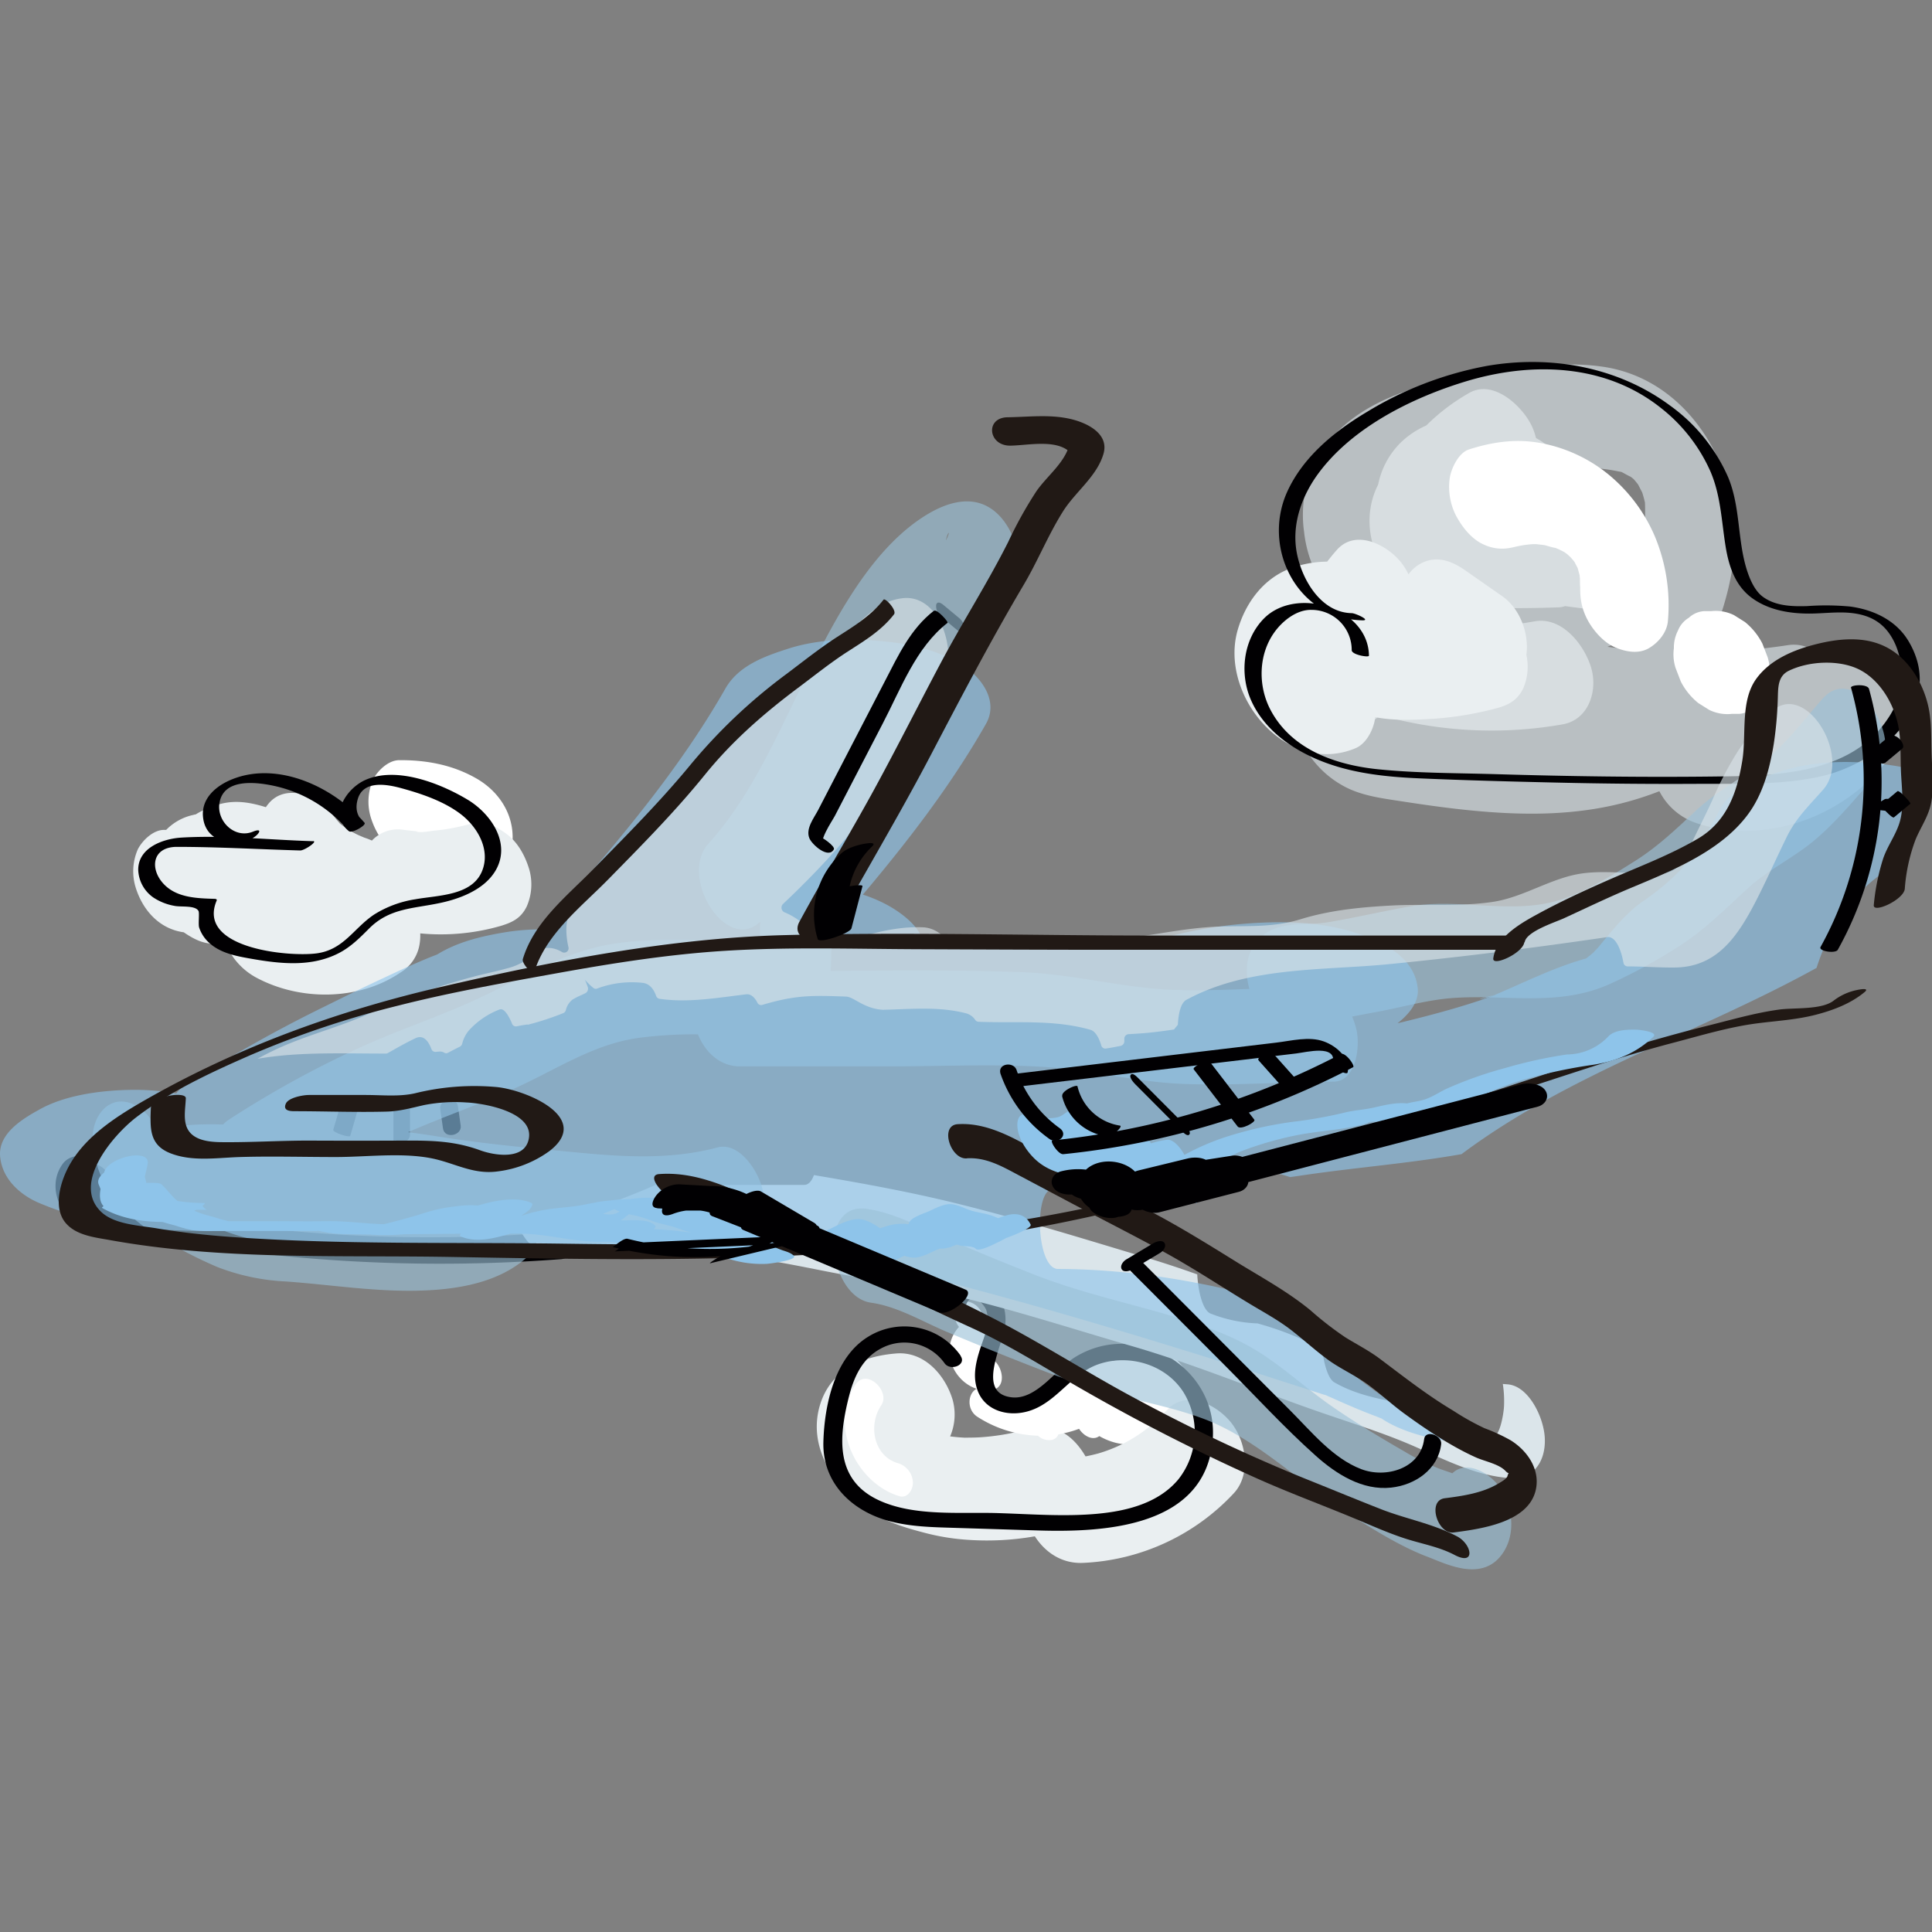<?xml version="1.0" encoding="UTF-8" standalone="no"?>
<svg
   xmlns:dc="http://purl.org/dc/elements/1.1/"
   xmlns:cc="http://creativecommons.org/ns#"
   xmlns:rdf="http://www.w3.org/1999/02/22-rdf-syntax-ns#"
   xmlns:svg="http://www.w3.org/2000/svg"
   xmlns="http://www.w3.org/2000/svg"
   height="500"
   width="500"
   version="1.1"
   viewBox="0 0 500 500"
   data-name="Capa 1"
   id="Capa_1">
  <rect x="0" y="0" width="500" height="500" fill="#808080" stroke="none"/>
  <defs
     id="defs3682">
    <style
       id="style3680">.cls-1{fill:#fff;}.cls-2,.cls-5{fill:#eaeff1;}.cls-3{fill:#010002;}.cls-4,.cls-6{fill:#dbe5ea;}.cls-4,.cls-5,.cls-7,.cls-8{opacity:0.63;}.cls-7{fill:#9cc1d8;}.cls-9{fill:#8ec4ea;}.cls-10{fill:#211915;}</style>
  </defs>
  <title
     id="title3684">avion</title>
  <g
     transform="matrix(0.934,0,0,0.931,-0.065,-59.377)"
     id="g3871">
    <path
       class="cls-1"
       d="m 132.27,280.29 c -6.62,-3.88 -14,-5.26 -21.58,-5.2 -3,0 -6,2.91 -7.25,5.4 a 15.32,15.32 0 0 0 -0.66,10.41 c 2.19,7.22 7.66,12.76 15.38,12.79 0.5,0 1,0.09 1.5,0.16 1.14,0.15 2.24,0.43 3.36,0.67 0.39,0.15 0.79,0.31 1.17,0.48 a 31.73,31.73 0 0 1 3.15,1.65 c 6,3.53 13.57,-0.84 14.57,-7.43 1.2,-7.93 -2.96,-15 -9.64,-18.93 z"
       id="path3686"
       style="fill:#ffffff" />
    <path
       class="cls-2"
       d="m 146.69,305.36 c -1.12,-3.69 -3.12,-7.45 -6.29,-9.78 -2.42,-1.78 -6.17,-3.95 -9.29,-3 a 53.88,53.88 0 0 1 -10.65,2.09 c -1.25,0.11 -4,0.74 -5.19,0.21 h 1.26 q -0.94,0 -1.89,-0.12 c -0.94,-0.08 -1.88,-0.19 -2.82,-0.32 a 9.87,9.87 0 0 0 -8.7,3 18.88,18.88 0 0 0 -2.11,-0.82 l -0.28,-0.12 c -0.74,-0.32 -1.48,-0.61 -2.2,-1 -0.72,-0.39 -1.21,-0.62 -1.81,-0.95 v 0 c -0.75,-0.6 -1.66,-1.18 -2.46,-1.84 l -0.49,-0.58 c -0.62,-0.7 -1.19,-1.44 -1.75,-2.19 -3.73,-5 -12.65,-8.48 -17.44,-2.89 a 12.61,12.61 0 0 0 -0.85,1.11 c -4,-1.25 -8,-2 -12.18,-1 a 24.61,24.61 0 0 0 -7.28,3.02 c -0.24,0 -0.49,0.09 -0.72,0.15 a 14.74,14.74 0 0 0 -7.43,4.14 h -0.61 c -3,0 -6,2.94 -7.25,5.4 a 15.32,15.32 0 0 0 -0.66,10.42 c 2,6.63 6.72,11.73 13.39,12.65 l 0.1,0.07 c 2.75,1.88 5.81,3.48 9.29,3 a 8.77,8.77 0 0 0 2,-0.53 18.82,18.82 0 0 0 8.73,10.07 c 12.14,6.51 28.34,6.45 39.88,-1.4 a 11.28,11.28 0 0 0 5.29,-7.63 14.57,14.57 0 0 0 0.23,-3.28 59.78,59.78 0 0 0 22.25,-2.06 c 3.29,-1 5.65,-2.14 7.25,-5.4 a 15.32,15.32 0 0 0 0.68,-10.42 z"
       id="path3688"
       style="fill:#eaeff1" />
    <path
       class="cls-3"
       d="m 86.74,297.61 c -12,-0.36 -24.4,-1.71 -36.37,-1 -5.1,0.3 -12,2.79 -12,8.93 a 9.79,9.79 0 0 0 4.2,7.73 15.37,15.37 0 0 0 5.85,2.32 c 1.79,0.38 5.74,-0.22 6.65,1.42 0.31,0.55 -0.11,3.71 0.19,4.62 a 9.83,9.83 0 0 0 2.6,4.07 c 3.12,3 7.54,3.83 11.65,4.56 8.2,1.45 16.87,2.43 24.53,-1.58 3.26,-1.71 5.74,-4.21 8.31,-6.8 5.57,-5.61 12.09,-5.52 19.21,-7 5.75,-1.16 12.58,-3.69 15.76,-9 4.54,-7.6 -1.24,-16 -7.83,-19.9 -7.55,-4.51 -19.65,-9.27 -28.27,-5.35 -5.14,2.34 -10.05,9.69 -4.47,14.2 0.84,0.68 4.9,-1.66 4.33,-2.33 -8.37,-9.79 -23.83,-17.27 -36.68,-12.1 -4.28,1.72 -8.45,5.12 -8.1,10.19 0.49,7.12 7.84,8.64 13.37,6.36 1.81,-0.75 3.71,-3.28 0.52,-2 -5,2.06 -10,-2.73 -9.34,-7.75 1,-7.28 10.41,-6 15.28,-4.94 a 37.24,37.24 0 0 1 20.45,12.41 l 4.33,-2.33 c -2.09,-1.69 -2.44,-4.07 -1.67,-6.56 1.6,-5.14 8,-4 11.95,-2.92 5.52,1.5 11.6,3.56 16.24,7 4.49,3.31 8.22,9.21 6.58,15 -2.27,8 -12.31,7.7 -18.93,8.91 a 30,30 0 0 0 -11.29,4.2 c -5.72,3.79 -8.47,9.88 -16.1,10.84 -7.88,1 -33.23,-1.45 -27.57,-14.73 0.13,-0.31 -0.3,-0.44 -0.5,-0.44 -4.69,-0.14 -10.09,-0.26 -13.71,-3.65 -4.44,-4.16 -4,-10.79 3.15,-10.8 11.39,0 22.83,0.68 34.22,1 1.17,0 4.95,-2.57 3.53,-2.61 v 0 z"
       id="path3690"
       style="fill:#010002" />
    <path
       class="cls-4"
       d="m 522.2,247.29 c -4.91,-3.61 -11.76,-4.36 -15.51,0.67 -2.86,-3.27 -6.74,-5.53 -11.16,-4.85 a 184,184 0 0 1 -21.49,2 h -1.41 a 10.2,10.2 0 0 0 0.74,-1.39 c 6.32,-14.34 10.11,-30.84 5.16,-46.22 -5.2,-16.17 -17.55,-29.62 -35,-31.87 -7.45,-1 -15.18,-0.48 -22.63,0.28 a 154.3,154.3 0 0 0 -22.09,3.88 c -13.28,3.35 -26.25,8.66 -33.55,21 a 33.3,33.3 0 0 0 -3.86,20.73 35.2,35.2 0 0 0 4.4,13.65 34,34 0 0 0 11,11.32 20.82,20.82 0 0 0 -13.21,7.37 c -10.41,12.74 -4.86,31.4 9.32,38.72 4.71,2.43 10.14,3.12 15.3,3.91 5.42,0.84 10.84,1.63 16.29,2.24 11.26,1.25 22.81,1.83 34.07,0.38 a 87.65,87.65 0 0 0 21.29,-5.39 18,18 0 0 0 11,9.1 c 21.9,6.76 47,-5.11 56.93,-25.37 C 531.06,260.9 527.95,251.51 522.2,247.29 Z m -68,-2.72 q -4.37,-0.4 -8.72,-1 a 56.94,56.94 0 0 0 6.62,-3 17.12,17.12 0 0 0 3,4.1 z m 0.65,-38.45 c -3,-5.38 -10.47,-12 -17.13,-8.13 a 61.11,61.11 0 0 1 -11.12,5.08 60.41,60.41 0 0 1 -10.33,1.9 c -1.73,0.16 -3.45,0.18 -5.18,0.25 h -0.35 -0.82 q -1.29,-0.09 -2.58,-0.24 h -0.36 a 18.78,18.78 0 0 0 -1.57,-6.13 147.26,147.26 0 0 1 24.16,-4.27 q 3.89,-0.37 7.79,-0.55 c 1.19,-0.05 2.38,-0.09 3.58,-0.1 h 1 0.33 a 48.7,48.7 0 0 1 6.15,0.87 l 0.85,0.15 0.2,0.08 c 0.72,0.36 1.62,0.93 2.43,1.27 l 0.55,0.42 0.35,0.31 c 0.4,0.47 0.79,0.95 1.17,1.44 l 1.14,2.23 q 0.44,1.38 0.76,2.8 v 0.19 c 0.08,1.58 0,3.27 0.07,4.87 a 15.91,15.91 0 0 0 -1.08,-2.45 z"
       id="path3692"
       style="opacity:0.63;fill:#dbe5ea" />
    <path
       class="cls-5"
       d="m 456.85,221.59 a 20.22,20.22 0 0 0 -1.09,-5 15.8,15.8 0 0 0 -0.53,-5.92 c -2.24,-7.37 -7.74,-12.76 -15.59,-12.8 h -3.44 l -1.29,-0.05 a 18,18 0 0 0 -9.24,-12.27 16.4,16.4 0 0 0 -1.63,-4.26 c -2.9,-5.24 -10.57,-12.19 -17.13,-8.13 a 55.43,55.43 0 0 0 -11.64,8.9 23.75,23.75 0 0 0 -7.33,5 22.65,22.65 0 0 0 -6,11.42 22.07,22.07 0 0 0 -2.35,8.66 23.83,23.83 0 0 0 9.29,20.32 22.34,22.34 0 0 0 5.57,3 24.1,24.1 0 0 0 5.87,3.08 c 6.82,2.41 13.46,2.19 19.48,-0.71 q 6.1,0 12.2,-0.23 a 6.15,6.15 0 0 0 1.74,-0.34 q 5.69,0.81 11.42,1.31 c 3.25,0.29 6.26,-0.22 8.63,-2.7 a 12.83,12.83 0 0 0 3.06,-9.28 z"
       id="path3694"
       style="opacity:0.63;fill:#eaeff1" />
    <path
       class="cls-5"
       d="m 440.93,249.29 c -1.9,-6.25 -8,-14.14 -15.59,-12.8 a 106.94,106.94 0 0 1 -11.78,1.44 q -3.08,0.2 -6.17,0.22 c -0.94,0 -1.91,0 -2.85,0 h 1.25 l -1.9,-0.09 a 104.28,104.28 0 0 1 -16.21,-2.27 v 0 a 16.66,16.66 0 0 0 -18,-2.91 c -6.29,2.7 -8.92,9.49 -8.89,15.89 a 19,19 0 0 0 4.22,10.84 c 2,2.48 5.49,5.18 8.81,5.59 3.07,0.38 6.43,-0.17 8.59,-2.65 a 113.36,113.36 0 0 0 50.67,2.58 C 440.27,263.85 442.89,255.76 440.93,249.29 Z"
       id="path3696"
       style="opacity:0.63;fill:#eaeff1" />
    <path
       class="cls-2"
       d="m 423.01,245.84 c 0.79,-6 -1.78,-12.9 -6.68,-16.33 l -10.18,-7.13 c -2.71,-1.9 -5.85,-3.48 -9.29,-3 a 9.8,9.8 0 0 0 -6.51,4.07 16.59,16.59 0 0 0 -2.48,-3.84 c -4,-4.63 -12.37,-8.77 -17.44,-2.89 -0.9,1 -1.77,2.1 -2.62,3.18 a 29.94,29.94 0 0 0 -9.79,1.73 c -7.73,2.75 -12.79,9.6 -15,17.26 -5.24,18.2 13.64,40.88 32.66,32.87 2.86,-1.2 4.73,-4.79 5.29,-7.63 0.07,-0.33 0.11,-0.68 0.15,-1 5,1 10.32,0.79 15.4,0.5 a 91.63,91.63 0 0 0 18.32,-3 c 3.26,-0.87 5.69,-2.23 7.25,-5.4 a 15.22,15.22 0 0 0 0.92,-9.39 z"
       id="path3698"
       style="fill:#eaeff1" />
    <path
       class="cls-1"
       d="m 435.33,218.82 c 0.9,1.13 0.59,0.67 0,0 z"
       id="path3700"
       style="fill:#ffffff" />
    <path
       class="cls-1"
       d="m 458.54,212.72 a 45.21,45.21 0 0 0 -12.72,-17 41.69,41.69 0 0 0 -18.32,-8.68 c -7,-1.41 -13.65,-0.5 -20.38,1.67 -2.84,0.91 -4.78,5 -5.29,7.63 a 17.56,17.56 0 0 0 1.8,11 c 1.78,3.22 4.34,6.47 7.84,7.93 a 11.84,11.84 0 0 0 8.36,0.48 l -1.29,0.4 a 28.6,28.6 0 0 1 6.3,-1.11 h 0.82 c 0.81,0.09 1.62,0.16 2.43,0.29 0.35,0.06 2.29,0.7 2.94,0.74 l 0.8,0.33 c 0.59,0.27 1.16,0.57 1.73,0.87 0.25,0.18 0.51,0.36 0.75,0.55 a 8.87,8.87 0 0 1 1,1 l -0.8,-1 v 0 c 0.47,0.6 1,1.14 1.5,1.73 l 0.33,0.44 q 0.45,0.86 0.89,1.73 0.28,1 0.55,2.08 c 0,0.22 0,0.44 0.06,0.66 0.06,1 -0.14,4.7 0.18,0.37 v 0 c -0.29,4 -0.06,7.34 1.8,11 1.57,3.08 4.55,6.56 7.84,7.93 2.88,1.2 6.4,1.89 9.28,0.21 2.67,-1.56 5.05,-4.43 5.29,-7.63 a 49.82,49.82 0 0 0 -3.69,-23.62 z"
       id="path3702"
       style="fill:#ffffff" />
    <path
       class="cls-1"
       d="m 489.84,246.42 -1.44,-3.75 a 18.48,18.48 0 0 0 -4.85,-6 l -3,-1.89 a 11.36,11.36 0 0 0 -6.3,-1.12 h -2 a 6.84,6.84 0 0 0 -4.23,1.85 7.23,7.23 0 0 0 -3,3.54 10.34,10.34 0 0 0 -1.14,4.92 12.51,12.51 0 0 0 0.47,5.49 l 1.44,3.75 a 18.48,18.48 0 0 0 4.85,6 l 3,1.89 a 11.36,11.36 0 0 0 6.3,1.12 h 2 a 6.84,6.84 0 0 0 4.23,-1.85 7.23,7.23 0 0 0 3,-3.54 10.34,10.34 0 0 0 1.14,-4.92 12.51,12.51 0 0 0 -0.47,-5.49 z"
       id="path3704"
       style="fill:#ffffff" />
    <path
       class="cls-3"
       d="m 379.39,246.04 c -0.19,-13.38 -20.11,-19.29 -29,-10.43 -5.88,5.88 -6.94,15.45 -3.64,22.88 3.3,7.43 10,12.63 17.22,15.9 9.26,4.23 19.48,5.33 29.54,5.76 12.76,0.55 25.55,0.89 38.32,1.18 q 19.4,0.45 38.8,0.34 c 11.34,-0.07 23.09,0.42 34.21,-2.13 16.05,-3.68 34.61,-19.65 24.09,-37.48 -3.43,-5.82 -9.64,-8.77 -16.15,-9.67 a 71.32,71.32 0 0 0 -11.95,-0.13 c -4.2,0.13 -8.91,0 -12.44,-2.7 -2.18,-1.69 -3.5,-4.84 -4.3,-7.38 -2.64,-8.43 -1.74,-17.41 -5.16,-25.7 a 48.39,48.39 0 0 0 -16.16,-20 C 448.27,165.7 429.52,162.4 411.88,165.53 a 97.93,97.93 0 0 0 -33.06,12.76 c -9,5.38 -17.77,12.56 -22.14,22.32 -7,15.74 3,35.3 21,35.61 2.28,0 -2.1,-2 -3.06,-2 -8.43,-0.14 -13.69,-9.1 -15.17,-16.48 -1.48,-7.38 0.82,-14.67 4.82,-20.78 9.14,-13.68 26.38,-22.38 41.69,-27.08 18.36,-5.63 38.84,-5.09 54.35,7.32 a 46.23,46.23 0 0 1 13.63,17.47 c 2.94,6.75 3.12,13.86 4.27,21 0.92,5.73 2.78,11.27 7.77,14.67 4.49,3.07 10,4 15.38,4 3.67,0 7.41,-0.52 11.07,-0.22 6.45,0.53 10.5,3.33 12.94,9.06 a 21.49,21.49 0 0 1 -2.09,20.2 c -10.44,16 -31.8,16.07 -48.75,16.26 -19.88,0.23 -39.75,-0.06 -59.63,-0.65 -10.94,-0.33 -22,-0.26 -32.9,-1.36 -11.78,-1.19 -24.15,-5.46 -29.94,-16.62 -3.44,-6.63 -3.31,-15.22 1.09,-21.42 2.23,-3.15 6.14,-6.35 10.26,-6.28 a 11.14,11.14 0 0 1 11.2,11.2 c 0,1.31 4.76,2.08 4.75,1.56 v 0 z"
       id="path3706"
       style="fill:#010002" />
    <path
       class="cls-1"
       d="m 272.46,440.94 a 6.43,6.43 0 0 1 -1.2,0 h -0.15 a 0.82,0.82 0 0 1 0.05,-0.18 2.83,2.83 0 0 1 0.76,-1 c 2,-1.37 2.18,-3.92 1.12,-6 a 5.8,5.8 0 0 0 -0.8,-1.15 5.7,5.7 0 0 0 0.1,-3 5.25,5.25 0 0 0 -5,-4.12 c -2.44,0 -3,3.3 -2.55,5.09 a 6,6 0 0 0 1,2.06 10,10 0 0 0 -1.9,10.65 c 1.71,4.4 6.24,7.63 11,6.9 5.25,-0.82 2.28,-9.95 -2.43,-9.25 z"
       id="path3708"
       style="fill:#ffffff" />
    <path
       class="cls-1"
       d="m 330.09,457.19 a 7,7 0 0 0 0.87,-6.13 10.27,10.27 0 0 0 -0.49,-1.42 c -1.23,-5.37 -5.36,-10.22 -10.78,-11.47 a 10.51,10.51 0 0 0 -10.94,3.95 c -4.09,-0.11 -8.24,0.85 -10.47,3.91 a 21,21 0 0 0 -4,2.7 c -2.88,2.49 0.27,7.6 3.22,8.28 l 0.65,0.14 c -0.7,3.55 3.71,7.94 6.52,5.83 a 18.22,18.22 0 0 0 4.19,1.77 16.83,16.83 0 0 0 7.8,0.24 c 0.3,0 0.6,0.07 0.91,0.09 a 13.07,13.07 0 0 0 5.89,-1.1 2.77,2.77 0 0 0 3.26,-2.06 11.84,11.84 0 0 0 3.37,-4.73 z"
       id="path3710"
       style="fill:#ffffff" />
    <path
       class="cls-2"
       d="m 340.75,458.7 c -4.19,-4.8 -12.18,-8.58 -17.44,-2.89 a 40.48,40.48 0 0 1 -18.93,12 q -1.75,0.47 -3.52,0.82 c -1.76,-3 -4.18,-5.83 -7.41,-7.17 a 11.79,11.79 0 0 0 -8.22,-0.52 l 1.06,-0.33 a 63.34,63.34 0 0 1 -15,2.73 c -1.28,0.07 -2.57,0.06 -3.85,0.09 l -1.56,-0.1 c -0.85,-0.07 -1.7,-0.16 -2.54,-0.26 a 15.45,15.45 0 0 0 0.67,-10.26 c -2.08,-6.84 -7.85,-13.42 -15.59,-12.8 -9.67,0.78 -18.52,4.77 -21.28,14.81 -3.52,12.78 5.87,24.61 16.39,30.45 4,2.22 8.67,3.53 13.07,4.68 a 62.56,62.56 0 0 0 12,1.89 76.3,76.3 0 0 0 18.21,-1 c 2.87,4.47 7.4,7.56 13.11,7.4 a 60.66,60.66 0 0 0 42.05,-19.4 c 4.98,-5.41 3.3,-14.95 -1.22,-20.14 z"
       id="path3712"
       style="fill:#eaeff1" />
    <path
       class="cls-1"
       d="m 322.36,448.37 c -5.38,-5.13 -13.56,-7.67 -20.85,-5.76 a 22.16,22.16 0 0 0 -14,11.08 22.54,22.54 0 0 1 -13.07,-3.32 c -5.3,-3.38 -7.88,4.49 -3.51,7.27 a 32.64,32.64 0 0 0 16.76,5.24 l 0.35,0.3 c 1.48,1.18 4.47,1.54 5.3,-0.69 a 30.68,30.68 0 0 0 7.28,-2.16 c 2.72,-1.19 2.21,-4.81 0.38,-7.05 a 15,15 0 0 1 17.8,2.37 3.38,3.38 0 0 0 5.33,-0.77 c 1.22,-2.29 -0.11,-4.93 -1.77,-6.51 z"
       id="path3714"
       style="fill:#ffffff" />
    <path
       class="cls-1"
       d="m 248.83,470.5 c -6.7,-2 -8.28,-10.59 -4.58,-16.07 2.62,-3.88 -4,-10.44 -7.14,-5.74 -7.48,11.08 0.05,27.31 12.16,31 2.31,0.7 3.84,-1.91 3.75,-3.86 a 5.79,5.79 0 0 0 -4.19,-5.33 z"
       id="path3716"
       style="fill:#ffffff" />
    <path
       class="cls-3"
       d="m 266.27,440.66 a 19,19 0 0 0 -25.7,-5.26 c -9.28,5.73 -12.06,19 -12.35,29.16 -0.32,11.1 7.41,18.9 17.66,21.88 6.22,1.8 12.8,1.87 19.22,2.07 l 22.79,0.71 c 18.46,0.56 46,-1 48.18,-24.9 1.83,-20.16 -20.74,-33.88 -38,-23.35 -5.23,3.2 -10.7,12 -17.66,11.24 -10.18,-1.16 -2.23,-14.82 -1.77,-20.39 0.37,-4.52 -1.44,-9.64 -6.15,-11.1 a 7.59,7.59 0 0 0 -9.39,4.09 c -1.24,2.73 3.58,4 4.76,1.41 1.7,-3.76 4.9,0.24 5.49,1.71 a 8.84,8.84 0 0 1 0.29,3.67 c -0.2,2.48 -1.24,4.82 -2,7.17 -1.1,3.49 -2,7.12 -0.95,10.74 1.74,6.2 8.26,8.19 14,6.64 8,-2.15 12,-10.4 19.65,-13.11 8.52,-3 18.69,0 23.62,7.69 a 21.23,21.23 0 0 1 -1.34,24.23 c -5.53,6.72 -14.47,8.9 -22.77,9.64 -9,0.8 -18.19,0.07 -27.22,-0.21 -10.58,-0.33 -23.35,1 -33.15,-3.62 -12.13,-5.71 -11,-17.59 -8.18,-28.79 1.36,-5.38 3.7,-10.61 8.84,-13.33 a 13.63,13.63 0 0 1 17.66,4.09 c 1.66,2.3 6.23,0.44 4.41,-2.07 v 0 z"
       id="path3718"
       style="fill:#010002" />
    <path
       class="cls-3"
       d="m 260.75,235.14 4.58,3.82 c 0.58,0.48 1.67,1.09 1.93,-0.05 a 3.88,3.88 0 0 0 -1.28,-3.21 l -4.58,-3.82 c -0.58,-0.48 -1.67,-1.09 -1.93,0.05 a 3.88,3.88 0 0 0 1.28,3.21 z"
       id="path3720"
       style="fill:#010002" />
    <path
       class="cls-3"
       d="m 19.09,395.76 9.33,9.2 4.85,-4.79 a 10.31,10.31 0 0 1 -5.76,-5.1 l -5.59,3.89 32,12 1.57,-6.67 -22.22,-5.41 -0.23,7.09 a 440,440 0 0 0 122.53,7.82 c 2.34,-0.18 2.95,-2.65 2,-4.41 -1.27,-2.24 -4.09,-3 -6.47,-2.86 A 423.62,423.62 0 0 1 33.27,398.88 c -6.49,-1.34 -5.5,5.81 -0.23,7.09 l 22.2,5.4 c 5.41,1.32 6.31,-4.86 1.49,-6.66 l -32,-12 c -2.85,-1.07 -7.83,-0.12 -5.59,3.89 a 21.72,21.72 0 0 0 11.42,9.78 c 3.4,1.31 8.74,-1 4.88,-4.79 l -9.33,-9.2 c -3.38,-3.33 -11.66,-1.26 -7,3.34 v 0 z"
       id="path3722"
       style="fill:#010002" />
    <path
       class="cls-3"
       d="m 17.46,387.29 c -3,4.13 -2.41,9.29 0.3,13.35 1.67,2.5 7.16,2.85 8.55,-0.16 l 3.37,-7.34 -9.41,-1.85 a 20,20 0 0 0 8.36,13.54 c 2,1.41 5.12,1.66 7,-0.12 a 3.77,3.77 0 0 0 -0.69,-5.81 11.28,11.28 0 0 1 -4.78,-7.88 c -0.57,-3.89 -7.65,-5.8 -9.46,-1.85 l -3.43,7.35 8.55,-0.16 c -1.08,-1.62 -0.32,-3.69 0.7,-5.08 1.51,-2.06 -0.58,-4.76 -2.47,-5.59 a 5.33,5.33 0 0 0 -6.59,1.6 z"
       id="path3724"
       style="fill:#010002" />
    <path
       class="cls-3"
       d="m 94.83,369.48 -2.42,8.36 c -0.22,0.75 4.54,2.28 4.71,1.68 l 2.42,-8.36 c 0.22,-0.75 -4.54,-2.28 -4.71,-1.68 z"
       id="path3726"
       style="fill:#010002" />
    <path
       class="cls-3"
       d="M 109.08,371.83 V 381 c 0,2.23 4.6,0.37 4.6,-1.68 v -9.17 c 0,-2.23 -4.6,-0.37 -4.6,1.68 z"
       id="path3728"
       style="fill:#010002" />
    <path
       class="cls-3"
       d="m 122.06,372.12 0.76,5.35 c 0.42,3 5.3,2 4.9,-0.79 l -0.76,-5.39 c -0.42,-3 -5.3,-2 -4.9,0.79 v 0 z"
       id="path3730"
       style="fill:#010002" />
    <path
       class="cls-6"
       d="m 428.12,463.67 c -0.22,-5.86 -4.51,-14.74 -10.42,-15.08 l -1.22,-0.1 a 31.48,31.48 0 0 1 0.33,6.23 c -0.07,1.7 -1.31,10.91 -4.53,8.16 -12.52,-10.7 -28.95,-7 -42.51,-14.85 -1.64,-0.95 -2.85,-4.93 -3.36,-9.25 a 87.45,87.45 0 0 0 -17.89,-7.12 39.13,39.13 0 0 1 -13,-2.73 c -2.12,-0.84 -3.44,-5.87 -3.71,-10.9 -4.51,-1.6 -9,-3.12 -13.6,-4.5 -17.54,-5.29 -35.23,-10.8 -53,-15.2 -13,-3.23 -26.35,-5.65 -39.61,-7.9 -0.61,1.67 -1.51,2.73 -2.7,2.73 h -41.15 a 223,223 0 0 1 -37.54,12.58 c 2.26,4.48 6.19,7.48 10.92,7.47 18.05,0 36.73,-1.88 54.68,0.52 8.64,1.16 17.18,3.19 25.77,4.7 8.87,1.56 17.75,3 26.56,5 17.19,3.88 34.24,9.5 51.23,14.44 17.49,5.08 34.36,12.12 51.6,18.16 9.05,3.17 18.22,5.95 27.07,9.84 8.85,3.89 17.3,8.26 26.76,8.81 5.8,0.34 9.57,-4.27 9.32,-11.01 z"
       id="path3732"
       style="fill:#dbe5ea" />
    <path
       class="cls-7"
       d="m 505.07,258.01 c -4.92,5.58 -9.57,11.89 -15.22,16.52 -6.39,5.24 -13.61,8.75 -19.75,14.48 -5.53,5.16 -10.54,10 -16.82,14 -6.28,4 -12.9,8 -19.62,10.47 -13.72,5 -28.76,-0.21 -42.77,2.25 -7.75,1.36 -15.41,3.19 -23.18,4.47 -6.6,1.08 -14.56,-1 -19.75,5.72 -2.69,3.47 -2.95,8.37 -1.69,12.76 -7.28,0.28 -14.56,0.53 -21.83,0.22 -13.66,-0.59 -27,-4.31 -40.64,-4.85 -17.82,-0.69 -35.7,-0.55 -53.57,-0.36 0,-0.51 0.05,-1.08 0.08,-1.77 0.17,-4.18 -0.1,-7.79 0.82,-11.76 2,-8.68 9.16,-16.3 13.82,-23.54 6.24,-9.7 10.92,-20 15.68,-30.73 2.42,-5.44 4.77,-11 7.44,-16.27 2.29,-4.53 5.27,-8.51 8,-12.71 2.56,-4 5.14,-8 6,-12.94 1,-6.38 -1.44,-13.57 -5.84,-17.58 -5.87,-5.36 -13.27,-3.25 -19.35,0.45 -13.95,8.5 -23.57,25.53 -31.26,40.73 -9.01,17.58 -16.35,36.42 -29.25,50.72 -8.3,9.2 4.92,30.71 14.34,21.69 -0.06,1.83 -0.09,3.66 -0.12,5.5 0,0 0,0.13 0,0.24 a 11,11 0 0 0 -2.44,-0.29 c -12.46,0 -25,-1.18 -37.44,0.6 -13.18,1.89 -24.13,8.54 -36.15,14.38 -11.76,5.72 -24.15,9.58 -36,15.13 a 282.32,282.32 0 0 0 -35.14,19.53 8.54,8.54 0 0 0 -1.49,1.27 H 61.1 c -6.13,-0.09 -11.6,0 -17.3,2 -1.76,-4.07 -4.8,-7.44 -8.73,-8.22 -5.75,-1.13 -9.72,4.8 -9.32,11 0.86,13.42 10.38,21.84 20.09,27.47 a 117.77,117.77 0 0 0 14.52,7.42 60.23,60.23 0 0 0 19.08,4 c 11.95,0.87 23.89,2.78 35.88,2.56 10.47,-0.19 23,-1.88 31.27,-9.77 a 7.9,7.9 0 0 0 2.09,-3.65 c 5.56,0.53 11.13,1 16.69,1.48 13.23,1.17 26.67,1.85 39.68,-1.63 5.81,-1.55 7.77,-8.29 6.33,-14.51 -1.27,-5.49 -6.63,-13.31 -12.47,-11.75 -12.58,3.36 -25.29,2.7 -38.06,1.49 -13.28,-1.26 -26.47,-2.44 -39.67,-4.56 -2.69,-0.43 -5.38,-0.82 -8.05,-1.17 10.17,-4.46 20.62,-8 30.71,-12.72 11.12,-5.18 20.89,-11.73 33,-13.47 a 115.58,115.58 0 0 1 16.64,-1 c 2.11,5.26 6.34,8.89 11.56,8.89 h 42 c 13.78,0 27.64,-0.66 41.41,0.1 13.32,0.73 26.27,4.29 39.61,4.79 13.84,0.52 27.67,-0.58 41.51,-0.64 6.06,0 7.52,-9.39 6.33,-14.51 a 19.33,19.33 0 0 0 -1.2,-3.58 c 1.75,-0.32 3.5,-0.67 5.23,-1 7.59,-1.28 15.14,-3.62 22.8,-4.16 15.1,-1.07 29.54,2.64 44.07,-4.2 a 149.79,149.79 0 0 0 19.43,-10.79 c 6.65,-4.44 12.19,-10 18.14,-15.49 5.73,-5.28 12.73,-8.49 18.64,-13.52 6.25,-5.32 11.46,-11.83 17,-18.08 8.33,-9.48 -5.62,-31.69 -14.94,-21.11 z m -242.9,-44 c 0.46,-2.49 1.54,-3.08 0,0 z"
       id="path3734"
       style="opacity:0.63;fill:#9cc1d8" />
    <g
       class="cls-8"
       id="g3742"
       style="opacity:0.63"
       transform="translate(0,164.4)">
      <path
         class="cls-9"
         d="m 249.86,314.53 -1.59,-0.31 c 0.69,0.18 2.29,0.55 3.47,0.78 l -0.63,-0.18 z"
         transform="translate(-13.73,-65.11)"
         id="path3736"
         style="fill:#8ec4ea" />
      <path
         class="cls-9"
         d="m 373.21,330.73 a 11,11 0 0 1 -1.61,-3.2 c -21,-6.17 -42.46,-10.21 -64.63,-10.3 -6,0 -6.81,-22.24 -1.35,-22.22 a 217.71,217.71 0 0 1 39.85,4 c -0.32,-5.7 0.86,-11.49 3.59,-11.39 a 84.81,84.81 0 0 1 22.21,4.08 l 2.67,-0.38 c 14.93,-2.26 30,-3.37 44.83,-6 30.06,-22.53 65.87,-33.76 98.37,-51.77 3.66,-11.44 10.2,-21.41 20,-27.44 a 159,159 0 0 1 8.08,-27.33 58.31,58.31 0 0 0 -9,-1.78 c -9.49,-1.1 -19.61,-1.16 -28.84,1.86 -5.91,1.93 -13.91,4.48 -17.2,11 a 93,93 0 0 1 -10.82,16.56 69.83,69.83 0 0 1 -10.64,8.84 c -4.58,3.28 -8.3,8 -12,12.5 -0.47,0.51 -0.94,1 -1.42,1.52 -0.26,0.26 -1.19,1 -2,1.64 -8.82,2.45 -16.91,6.57 -25.37,10.16 l 0.78,-0.2 c -0.34,0.09 -0.68,0.2 -1,0.31 l -0.14,0.06 a 15.14,15.14 0 0 1 -1.46,0.51 c -0.75,0.28 -1.5,0.58 -2.24,0.82 -3.26,1.09 -6.54,2.08 -9.83,3 -4.31,1.21 -8.65,2.31 -13,3.36 3.09,-2.45 5.95,-5.8 5.6,-9.62 -0.6,-6.64 -6,-10.74 -11,-13.06 -8.36,-4 -17.48,-5.32 -26.47,-5.41 a 124.67,124.67 0 0 0 -32.77,4.29 c -2.14,0.56 -4.25,1.28 -6.37,1.93 l -0.81,0.12 h -1 c -3,0 -6,0 -9.05,0 h -19.38 -30 c -0.74,-5.51 -7.49,-9.78 -10.9,-11.54 a 41.31,41.31 0 0 0 -6,-2.48 c 12.43,-14.81 24.31,-30.19 34.1,-47.44 3.06,-5.39 0,-10.86 -3.77,-14.23 -5.71,-5.16 -15.44,-7.68 -22.37,-8.49 -9.49,-1.1 -19.61,-1.16 -28.84,1.86 -6.14,2 -13.51,4.54 -17.2,11 -10.53,18.53 -23.51,34.87 -36.92,50.68 q -7,8.15 -14,16.29 a 60.25,60.25 0 0 0 -9.81,0.75 c -6.56,1.07 -13.3,2.61 -19.18,6.24 -1.92,0.72 -3.81,1.53 -5.68,2.34 -3,1.29 -6,2.7 -8.92,4.08 -5.74,2.67 -11.42,5.48 -17.1,8.3 a 384.24,384.24 0 0 0 -38,21.48 10,10 0 0 0 -2.56,2.41 67.24,67.24 0 0 0 -11.34,-1 c -8.23,0 -18.88,1.17 -26.47,5.41 -4.17,2.33 -11.56,6.46 -11,13.06 0.56,6.6 6,11 11,13.06 16.58,7 33.84,7.82 51.21,7.72 a 64,64 0 0 0 23.32,4.05 h 113.76 14.59 c 2.26,0.31 4.52,0.64 6.78,1 q 5.33,0.84 10.64,1.84 l 3.13,0.6 c -0.61,-0.16 -0.52,-0.16 1.19,0.22 l 0.4,0.09 0.59,0.11 c 0.19,0 0.42,0.1 0.66,0.17 l 1.33,0.31 -0.7,-0.12 a 5.27,5.27 0 0 0 0.91,0.17 c 6.58,1.49 13.15,3 19.69,4.73 30.12,7.75 60,16.84 89.74,26.31 l 12.38,4 6.19,2 0.45,0.11 c 4.29,1.91 8.56,3.85 12.93,5.51 l 2.56,1 c 5.78,3.9 13.85,5.7 19.89,6.55 0.68,0.1 1.38,0.18 2.09,0.26 l -1.46,-0.77 c -15.67,-8.52 -32.33,-18.91 -43.89,-34.1 z"
         transform="translate(-13.73,-65.11)"
         id="path3738"
         style="fill:#8ec4ea" />
      <path
         class="cls-9"
         d="m 427.88,241.05 c -6.2,1.63 -4,1.33 -1.84,0.67 0.53,-0.2 1.06,-0.39 1.59,-0.57 z"
         transform="translate(-13.73,-65.11)"
         id="path3740"
         style="fill:#8ec4ea" />
    </g>
    <path
       class="cls-7"
       d="m 415.5,477.06 c -2.75,-3.88 -9.08,-7.53 -13,-3.74 -1.47,-0.55 -3,-1 -4.42,-1.6 a 63.41,63.41 0 0 1 -8.81,-4.43 c -6.81,-3.95 -13.56,-8 -20.07,-12.52 -6.51,-4.52 -12.51,-10 -19.1,-14.37 -6.59,-4.37 -13.93,-7.23 -21.27,-9.56 -14.14,-4.48 -28.41,-7.31 -42.32,-12.8 q -12,-4.72 -23.81,-9.8 c -7.31,-3.13 -14.6,-7.28 -22.41,-8.42 -14,-2 -10.5,24.41 1.1,26.08 7.23,1 14,5.1 20.77,8 q 12.72,5.38 25.55,10.37 a 207.53,207.53 0 0 0 23.74,7.75 c 7.44,1.89 15,3.47 22.26,6.21 14.88,5.63 27.1,18.34 40.77,26.87 6.79,4.19 13.79,8.65 21.23,11.47 5.21,2 15.14,7.13 20.74,-1 3.77,-5.5 2.76,-13.28 -0.95,-18.51 z"
       id="path3744"
       style="opacity:0.63;fill:#9cc1d8" />
    <path
       class="cls-4"
       d="m 490.27,262.29 c -2.88,3.24 -6,6.31 -8.46,10 a 94.8,94.8 0 0 0 -7.28,13.93 c -1.86,4.05 -3.85,8 -5.8,12 -1.41,2.89 -2.91,6.68 -5.86,7.85 -2.95,1.17 -7.08,0.44 -10.1,0.37 -4.75,-0.1 -9.61,-0.53 -14.35,0.14 -8.54,1.21 -16.09,6.6 -24.7,7.9 -9.11,1.37 -18.56,0.54 -27.74,1 -8.73,0.46 -17.23,1.25 -25.69,3.87 -8.72,2.69 -17.17,1.47 -26,2.2 -9.28,0.75 -18.38,3 -27.72,3.52 -10.47,0.59 -21,0.45 -31.46,0.42 -3.62,0 -7.26,-0.14 -10.87,0.19 l -0.88,0.09 a 1.12,1.12 0 0 1 -1,-0.48 8.4,8.4 0 0 0 -6.29,-3.73 c -8.1,-0.38 -15.48,2 -23.26,4.29 -1.37,0.41 -2.84,0.93 -4.35,1.45 a 1.13,1.13 0 0 1 -1.36,-0.65 18.23,18.23 0 0 0 -9.7,-9.29 1.43,1.43 0 0 1 -0.36,-2.3 c 1.16,-1.11 2.32,-2.21 3.44,-3.31 8.41,-8.27 16.67,-17.28 23.35,-27.45 3.35,-5.09 6.35,-10.47 9.56,-15.68 3.37,-5.47 6.73,-10.9 8.71,-17.24 2.76,-8.83 -2.44,-22.44 -11.94,-21.31 -8.53,1 -13.53,8.91 -19.83,14.66 -6.66,6.09 -13.5,11.92 -20.18,18 -12.92,11.72 -26.43,23.3 -38.44,36.25 a 84.89,84.89 0 0 0 -7.62,9.82 c -3.19,4.63 -7.32,7.33 -7.08,14 a 22.24,22.24 0 0 0 0.54,4.17 1.22,1.22 0 0 1 -1.66,1.51 c -3,-1.84 -6.47,-1.78 -9.4,1.68 l -0.3,0.37 -0.17,0.11 a 18.43,18.43 0 0 1 -1.86,1 16.51,16.51 0 0 1 -3.66,1.34 c -3,0.86 -6.1,1.45 -9.13,2.27 a 188.56,188.56 0 0 0 -29.1,10.33 c -8.66,3.94 -17.85,6.08 -26.44,10.24 -1.49,0.72 -3,1.49 -4.42,2.28 11.6,-2 23.77,-1.44 35.6,-1.45 a 1.05,1.05 0 0 0 0.52,-0.14 c 2.55,-1.44 5.08,-2.91 7.71,-4.15 2.17,-1 3.51,0.78 4.36,3 a 1.17,1.17 0 0 0 1.15,0.82 l 1.1,-0.09 a 2.18,2.18 0 0 1 1.35,0.34 1,1 0 0 0 1,0 q 1.63,-0.87 3.28,-1.69 a 1.31,1.31 0 0 0 0.66,-0.85 9.07,9.07 0 0 1 1.88,-3.7 22.29,22.29 0 0 1 8.45,-5.79 c 1.34,-0.54 2.57,2 3.07,3 q 0.22,0.44 0.39,0.9 a 1.14,1.14 0 0 0 1.28,0.78 c 0.88,-0.18 1.76,-0.34 2.65,-0.47 a 2,2 0 0 1 0.55,0 77.68,77.68 0 0 0 9.77,-3.22 1.25,1.25 0 0 0 0.68,-0.81 5.11,5.11 0 0 1 1.81,-2.9 16.22,16.22 0 0 1 2.37,-1.23 l 1.21,-0.57 a 1.43,1.43 0 0 0 0.67,-1.75 20.83,20.83 0 0 0 -0.78,-2 19.14,19.14 0 0 0 2.35,2.28 1,1 0 0 0 1,0.18 27.27,27.27 0 0 1 12.7,-1.59 c 1.8,0.22 3,1.65 3.69,3.64 a 1.2,1.2 0 0 0 0.94,0.79 c 8,1.16 16.08,-0.3 24,-1.25 1.27,-0.15 2.32,0.78 3.12,2.33 a 1.12,1.12 0 0 0 1.3,0.62 c 9.16,-2.7 13.31,-2.69 23.23,-2.32 2.25,0.08 4.83,3.29 10.15,3.67 h 0.13 c 7.72,-0.17 15.47,-1 23.07,1 a 4.38,4.38 0 0 1 2.48,1.83 1.18,1.18 0 0 0 0.91,0.5 c 10.39,0.44 20.76,-0.7 31,2.23 1.31,0.38 2.31,2.05 3,4.32 a 1.17,1.17 0 0 0 1.27,0.9 q 2.07,-0.34 4.13,-0.75 a 1.34,1.34 0 0 0 1,-1.39 q 0,-0.24 0,-0.47 a 1.27,1.27 0 0 1 1.11,-1.39 q 1.75,-0.1 3.49,-0.22 c 3.06,-0.22 6.11,-0.63 9.16,-1.08 l 1.07,-1.32 c 0.15,-2.84 0.71,-6 2.34,-6.91 17.05,-9.31 37.49,-8.13 55.91,-9.91 20.27,-2 40.5,-4.57 60.68,-7.54 2.2,-0.32 3.79,3 4.54,7.14 a 1.2,1.2 0 0 0 1.13,1 c 4.39,0 8.79,0.37 13.18,0.31 12.1,-0.16 17.82,-9.27 23.3,-20.28 2.65,-5.32 5.07,-10.78 7.68,-16.12 2.52,-5.15 6.4,-8.9 10,-13 8.39,-9.41 -5.56,-31.62 -14.93,-21.04 z"
       id="path3746"
       style="opacity:0.63;fill:#dbe5ea" />
    <path
       class="cls-10"
       d="M 422.09,323.84 H 319.46 c -33.94,0 -68,-1 -101.9,-0.12 -31.9,0.83 -64.28,7.2 -95.29,14.4 -28.31,6.57 -55.73,16.52 -81,30.88 -8.72,4.95 -18.61,11.06 -22.91,20.55 -1.87,4.13 -3.32,10.31 -0.12,14.16 2.8,3.37 7.78,4 11.81,4.7 31.3,5.75 63.54,4.22 95.22,4.78 33.15,0.58 66.34,1.25 99.45,-0.65 a 479.59,479.59 0 0 0 96.74,-15.25 c 31.89,-8.53 63.4,-18.92 94.86,-28.92 15.86,-5 31.49,-10.58 47.6,-14.78 7.56,-2 15.33,-4.35 23.1,-5.35 5.41,-0.7 10.86,-1 16.17,-2.38 4.78,-1.24 9.71,-3.1 13.53,-6.3 1.61,-1.35 -1.7,-0.67 -2.15,-0.57 a 15.69,15.69 0 0 0 -6.25,2.81 c -3.38,2.83 -11.29,2 -15.57,2.66 -6.44,0.91 -12.82,2.76 -19.12,4.34 -14.78,3.69 -29.23,8.21 -43.67,13 -29.3,9.81 -59,19 -88.64,27.67 -30.35,8.88 -61.05,15.14 -92.59,17.83 -30.81,2.63 -61.76,2.63 -92.65,2.19 -30.67,-0.44 -61.68,0.35 -92.27,-1.89 -6.8,-0.5 -13.59,-1.23 -20.32,-2.37 -4.69,-0.79 -11.63,-1.06 -15.3,-4.5 -8.42,-7.88 3.27,-21.44 9.53,-26.29 9.3,-7.2 20.6,-12.46 31.29,-17.16 a 264.7,264.7 0 0 1 41.34,-13.95 c 14.62,-3.72 29.5,-6.38 44.34,-9.07 15.39,-2.78 30.87,-5.23 46.5,-6.19 17.66,-1.09 35.48,-0.5 53.17,-0.43 17.69,0.07 35.64,0.16 53.46,0.16 H 414.4 a 14.57,14.57 0 0 0 6.5,-2.16 c 0.57,-0.33 3.23,-1.87 1.19,-1.87 v 0 z"
       id="path3748"
       style="fill:#211915" />
    <path
       class="cls-10"
       d="m 148.09,334.07 c 3.18,-10.6 12.91,-18.08 20.38,-25.71 9.26,-9.46 18.58,-18.89 26.9,-29.2 7.66,-9.49 16.41,-17.11 26.14,-24.41 4.45,-3.34 8.8,-6.85 13.48,-9.87 4.68,-3.02 9.36,-5.86 12.8,-10.33 0.86,-1.11 -2.44,-4.67 -2.9,-4.08 -3.44,4.46 -8.13,7.32 -12.8,10.33 -4.91,3.17 -9.48,6.86 -14.15,10.37 a 151.42,151.42 0 0 0 -26.67,25.35 c -8.41,10.22 -17.75,19.62 -27,29.07 -7.24,7.39 -16.25,14.52 -19.33,24.79 -0.38,1.28 2.87,4.55 3.13,3.69 v 0 z"
       id="path3750"
       style="fill:#211915" />
    <path
       class="cls-10"
       d="m 230.5,323.17 c 9,-16.49 18.63,-32.57 27.33,-49.21 C 266.14,258.04 274.4,242.17 283.52,226.69 c 4,-6.7 6.88,-14 11,-20.6 3.38,-5.5 9.47,-9.81 11.31,-16.16 1.66,-5.75 -4.83,-8.77 -9.56,-9.78 -5.6,-1.2 -11.34,-0.46 -17,-0.38 -6.3,0.09 -5.4,8 0.8,7.89 5.08,-0.07 13.7,-2.12 17.17,2.62 l -0.81,-3 c -1.37,5.23 -6.19,8.73 -9.2,13.07 a 114.07,114.07 0 0 0 -7.76,14 c -5.76,11.49 -12.71,22.35 -18.73,33.71 -6.22,11.74 -12.17,23.63 -18.52,35.3 -6.71,12.32 -14,24.34 -20.65,36.66 -2.83,5.21 6.59,7.53 9,3.12 v 0 z"
       id="path3752"
       style="fill:#211915" />
    <path
       class="cls-10"
       d="m 188,397.34 c 10.19,-0.76 19.6,4.54 28.47,8.91 9.32,4.59 18.37,9.69 27.6,14.46 8.31,4.29 16.74,8.28 25.24,12.19 9.12,4.2 17.63,9.46 26.26,14.55 a 547,547 0 0 0 52.12,27 c 9.2,4.17 18.64,7.64 27.95,11.53 4.5,1.88 8.93,3.88 13.57,5.41 4.64,1.53 9.56,2.33 13.9,4.63 5.94,3.14 4.81,-3 0.69,-5.16 -6.75,-3.56 -14.13,-4.82 -21.18,-7.6 -7.05,-2.78 -14.29,-5.78 -21.44,-8.66 a 478.46,478.46 0 0 1 -45.91,-21.75 c -13.77,-7.34 -26.88,-15.9 -40.76,-23 -14.61,-7.49 -29.57,-14.17 -44.07,-21.91 -7.86,-4.2 -15.79,-8.29 -23.9,-12 -7.55,-3.43 -15.4,-6.42 -23.83,-5.79 -4.23,0.31 2.33,7.42 5.32,7.19 v 0 z"
       id="path3754"
       style="fill:#211915" />
    <path
       class="cls-10"
       d="m 267.91,385.77 c 5.42,-0.35 9.88,2.27 14.5,4.73 l 13.49,7.18 c 8.93,4.76 18,9.32 26.85,14.21 8,4.41 15.63,9.49 23.45,14.23 4,2.43 8.1,4.62 11.8,7.52 3.33,2.61 6.45,5.46 9.87,8 3.42,2.54 7.48,4.32 11,6.86 3.52,2.54 6.86,5.72 10.47,8.34 6,4.39 12.87,9 19.66,12.06 2.38,1.08 6.39,1.82 8.22,3.77 1.2,1.27 1,-0.15 0.56,1.38 -0.23,0.89 -2,1.79 -2.68,2.21 -4.35,2.58 -9.77,3.37 -14.71,4 -4.94,0.63 -2,10.09 2.48,9.51 7.62,-1 20.88,-2.8 22.78,-12 1.16,-5.61 -2.41,-10.77 -7,-13.62 a 50.63,50.63 0 0 0 -7.25,-3.36 71.17,71.17 0 0 1 -8.64,-4.86 c -7.36,-4.4 -13.76,-9.49 -20.59,-14.62 -3,-2.22 -6.18,-3.83 -9.31,-5.77 a 92.61,92.61 0 0 1 -9.7,-7.55 c -6.27,-5.16 -13.32,-9 -20.19,-13.24 -7.79,-4.85 -15.55,-9.7 -23.68,-14 q -13.53,-7.08 -27,-14.29 c -8.25,-4.39 -17.11,-10.82 -26.86,-10.18 -5.06,0.33 -2,9.8 2.48,9.51 v 0 z"
       id="path3756"
       style="fill:#211915" />
    <path
       class="cls-10"
       d="m 422.54,325.72 c 0.37,-3 8.5,-5.58 10.9,-6.69 6.2,-2.87 12.31,-5.82 18.62,-8.47 11.38,-4.78 24.79,-10.14 32.36,-20.42 4.16,-5.64 6,-12.65 7.12,-19.47 A 103,103 0 0 0 492.66,258.38 c 0.13,-3.2 -0.14,-6.58 3.06,-8.14 5.41,-2.64 13.26,-3.07 18.74,-0.71 6.3,2.72 10.53,9.93 11.68,16.49 0.68,3.85 0.51,7.76 0.64,11.65 0.15,4.78 1.07,10.34 -0.44,15 -1.12,3.45 -3.36,6.42 -4.51,9.89 a 61,61 0 0 0 -2.56,12.82 c -0.25,2.41 8.27,-1.46 8.59,-4.51 a 48.86,48.86 0 0 1 3,-13.75 c 1.48,-3.56 3.7,-6.59 4.36,-10.47 0.75,-4.43 0.2,-9 0.06,-13.5 -0.14,-4.5 0.05,-8.7 -0.9,-13 -1.5,-6.71 -5.62,-13.57 -12,-16.66 -6.11,-3 -13.3,-2.16 -19.64,-0.5 -6,1.58 -12.3,4.28 -16.06,9.52 -4.44,6.2 -2.67,15.43 -3.83,22.64 -1.43,8.91 -4.27,17 -12.33,21.77 -7.86,4.61 -16.37,7.79 -24.68,11.44 -6.43,2.83 -13,5.87 -19.2,9.23 -4.77,2.6 -12.06,6.57 -12.8,12.62 -0.29,2.37 8.22,-1.46 8.59,-4.51 v 0 z"
       id="path3758"
       style="fill:#211915" />
    <path
       class="cls-10"
       d="m 41.87,371.7 c -0.19,5.63 -0.55,10.37 5.54,12.71 6.09,2.34 12.86,1.19 19.16,1 8.82,-0.26 17.68,0 26.51,0 8.43,0 17.89,-1.26 26.18,0.28 6.53,1.21 11.67,4.65 18.6,3.73 a 30.75,30.75 0 0 0 14.41,-5.64 c 12.06,-9.25 -6.37,-17 -14.54,-17.82 a 68.32,68.32 0 0 0 -22.68,1.73 c -4.42,1 -9.12,0.47 -13.64,0.47 H 85.69 c -1.61,0 -5.7,0.71 -6.43,2.43 -0.73,1.72 0.65,2.08 2.41,2.08 8.5,0 17.07,0.34 25.56,0.11 3.64,-0.1 6.77,-1 10.27,-1.8 a 44.54,44.54 0 0 1 11.76,-0.74 c 4.84,0.21 18.56,2.58 17.36,9.92 -1,6.31 -9.71,4.77 -13.47,3.39 -7.09,-2.6 -13.36,-2.74 -20.87,-2.71 q -13.39,0.06 -26.79,0 c -7.86,0 -15.75,0.51 -23.6,0.44 -3.47,0 -8.38,-0.33 -10,-4 -1.08,-2.42 -0.42,-5.66 -0.33,-8.21 0.07,-2 -9.55,-0.63 -9.66,2.57 v 0 z"
       id="path3760"
       style="fill:#211915" />
    <path
       class="cls-9"
       d="m 216.27,411.1 c -1,-0.37 -1.93,-0.8 -2.89,-1.25 h 3.09 c 7.8,0 2.67,-10.49 -3,-10.49 h -5.35 c -1.77,0 -3.55,0 -5.32,-0.08 a 17.72,17.72 0 0 0 -6.85,0.79 c -2.37,-0.42 -5.43,-1.88 -7.84,-2.3 l -1.18,-0.18 a 31.68,31.68 0 0 0 -11.71,-0.56 l -0.5,0.08 c -2,0 -4,0.18 -6,0.42 a 33.68,33.68 0 0 0 -4.34,0.65 c -0.73,0.13 -1.47,0.27 -2.2,0.43 -3.42,0.72 -6.89,0.8 -10.33,1.34 a 46.23,46.23 0 0 0 -6.21,1.43 l -1.11,0.35 0.09,-0.07 c 1.22,-0.9 2.64,-1.58 3,-3.17 l -0.26,-0.3 c -4.26,-1.95 -10.55,-0.62 -14.83,0.7 h -0.09 a 26.39,26.39 0 0 0 -5.81,0.2 43,43 0 0 0 -9,1.88 c -3.69,1.19 -7.41,2.16 -11.16,3.11 -5.25,-0.13 -10.31,-0.92 -15.6,-0.84 -5.68,0.09 -11.38,0 -17.06,0 -3.11,0 -6.23,0 -9.34,0 h -1.15 c 0,-0.06 -1.22,-0.29 -1.49,-0.37 -1.31,-0.4 -2.61,-0.82 -3.94,-1.17 a 26.94,26.94 0 0 1 -4,-1.37 l 0.6,-0.26 h 2.85 a 3.25,3.25 0 0 1 -1.16,-1.09 v 0 c 0.11,-0.13 1.13,-0.8 0.35,-0.8 a 45.51,45.51 0 0 1 -7.3,-0.56 c -1.63,-1.38 -2.83,-3.12 -4.39,-4.61 -0.5,-0.48 -2.48,-0.42 -3,-0.42 -0.52,0 -0.81,0 -1.22,0 a 15.68,15.68 0 0 0 -0.43,-1.64 c 0.23,-1.22 0.6,-2.42 0.8,-3.64 0.73,-4.56 -11.14,-1.79 -12.08,2.44 -1.15,0.91 -2,2.07 -1.48,3.32 0.16,0.4 0.33,0.8 0.49,1.22 -0.29,1.79 -0.28,3.56 0.84,4.77 -0.29,0.23 -0.51,0.44 -0.42,0.49 5.23,2.94 10.84,3.85 16.76,3.91 1.18,0.36 2.37,0.69 3.58,1 a 36.13,36.13 0 0 0 4.61,1.27 41.68,41.68 0 0 0 6.3,0.23 h 24.32 c 1.14,0 2.28,0 3.43,0 0.33,0 0.67,0 1,-0.05 l 0.27,0.06 a 33.66,33.66 0 0 0 5.72,0.82 c 2.47,0.08 4.95,0.12 7.42,0.14 h 0.41 a 61.57,61.57 0 0 0 10,-0.07 l 7.1,-0.06 8.54,-0.07 -0.1,0.13 q -0.42,0.37 0.07,0.64 c 4.33,1.84 9.26,0.49 13.74,-0.79 h 2.86 c 7.76,0.09 15.13,2.48 22.9,2.26 3.44,-0.1 6.77,0.69 10.21,0.78 a 32.7,32.7 0 0 1 5,0 c 1.69,0.32 3.19,1.16 4.93,1.38 a 49.47,49.47 0 0 0 7,0.17 66.17,66.17 0 0 1 6.39,2 30.07,30.07 0 0 0 11.57,1.81 c 0.72,0 8.86,-1.05 7.64,-2.27 -1,-1 -2.48,-1.23 -3.74,-1.74 z m -49.12,-9.94 0.16,-0.06 c 0.76,-0.28 1.5,-0.57 2.25,-0.89 l 0.77,-0.32 a 9,9 0 0 0 1.4,0.65 c -0.77,0.62 -2.29,1.16 -4.62,0.62 z m 14.06,4.3 a 3.78,3.78 0 0 0 0.37,-0.42 l 0.19,-0.34 c -1,-1.27 -2.44,-1.49 -4,-1.64 a 29.4,29.4 0 0 0 -4,-0.05 c -0.46,0 -1.09,0 -1.69,0 a 16.39,16.39 0 0 0 2.19,-1.72 c 0.76,0.17 1.5,0.31 2.2,0.47 a 44.35,44.35 0 0 1 4.83,1.61 c 1.79,0.63 3.64,0.9 5.44,1.47 1.55,0.49 2.92,1.09 4.47,1.41 l 0.42,0.18 q -5.22,-0.74 -10.46,-0.97 z"
       id="path3762"
       style="fill:#8ec4ea" />
    <path
       class="cls-9"
       d="m 285.65,404.18 c -1.42,-2.93 -4.13,-3.38 -7,-2.47 -0.65,0.21 -1.31,0.44 -2,0.69 -0.61,-0.26 -1.22,-0.51 -1.84,-0.72 -1.9,-0.64 -3.91,-0.84 -5.81,-1.44 -1.9,-0.6 -3.62,-1.7 -5.72,-1.74 -1.85,0 -4.22,1.23 -5.85,2 -1.36,0.6 -4.68,1.62 -5.37,3 a 2.87,2.87 0 0 0 -0.22,0.6 13.51,13.51 0 0 0 -5.65,0.4 c -0.73,0.21 -1.49,0.45 -2.25,0.71 -1.92,-1.29 -4.07,-2.66 -6.41,-2.53 -2.51,0.13 -5.17,1.59 -7.38,2.67 -1,0.48 -2.66,1 -3.33,1.88 -0.09,0.11 -1.14,0.87 -0.33,0.83 2.92,-0.16 5.38,2.11 7.7,3.58 a 34.62,34.62 0 0 0 9.29,3.77 c 1.65,0.46 5.25,-1.67 6.62,-2.31 l 0.59,-0.25 a 7.66,7.66 0 0 0 2.69,0.52 c 1.88,0 4.18,-1.21 5.85,-2 0.33,-0.14 0.77,-0.32 1.26,-0.51 a 8.16,8.16 0 0 0 3.62,-0.7 l 1.09,-0.42 0.63,0.2 c 1.46,0.44 3.55,0 4.66,1 0.93,0.87 5.22,-1.44 6.14,-1.85 0.17,-0.07 1.14,-0.57 2.22,-1.16 3.27,-1.19 7.19,-2.95 6.8,-3.75 z"
       id="path3764"
       style="fill:#8ec4ea" />
    <path
       class="cls-9"
       d="m 387.48,374.49 a 1.51,1.51 0 0 0 0.8,0 h -0.64 z"
       id="path3766"
       style="fill:#8ec4ea" />
    <path
       class="cls-9"
       d="m 453.61,350.01 c -2.32,-0.07 -5.93,0 -7.75,1.72 a 15.93,15.93 0 0 1 -11.59,5.17 124.25,124.25 0 0 0 -17,3.73 108.24,108.24 0 0 0 -16.24,5.74 c -2.16,1 -4.3,2.51 -6.58,3.16 -1.18,0.34 -2.41,0.5 -3.6,0.76 l -0.93,0.22 c -2.9,-0.34 -6.22,0.46 -9,1.11 -2.78,0.65 -5.33,0.73 -8,1.37 a 121.1,121.1 0 0 1 -14.65,2.63 107,107 0 0 0 -16.31,3.52 67.2,67.2 0 0 0 -13.69,5.67 c -1.32,-2.37 -3.23,-4.38 -4.81,-4.2 a 23.9,23.9 0 0 0 -4.45,1 10.37,10.37 0 0 0 -3.56,-2.88 8,8 0 0 0 -6.29,0.33 44.9,44.9 0 0 0 -5.39,-1.18 c -0.93,-2.07 -3,-5.5 -5.52,-5.7 -2.52,-0.2 -3.35,2 -5.62,2.26 a 11.83,11.83 0 0 1 -6.05,-0.48 c -2.38,-1 -4.46,-0.74 -4.61,2.17 -0.17,3.38 2.16,7.09 4.44,9.42 3.66,3.75 8.08,4.69 13.08,5.57 1.18,0.21 2.38,0.34 3.55,0.66 l 0.6,0.16 c 0,0 0,0 0.1,0.11 0.38,0.24 0.72,0.54 1.08,0.81 1.43,1.08 3.2,2.66 5.1,2.65 1.11,0 1.43,-0.94 1.44,-1.95 5.39,3.33 11.42,-1 17.13,-1.68 1.12,-0.13 1.51,-1.09 1.41,-2.41 a 22,22 0 0 0 6.76,-1.94 c 2.54,-1.25 4.84,-2.76 7.49,-3.79 a 94.8,94.8 0 0 1 15.16,-4.38 c 5.55,-1.13 11.33,-1.37 16.86,-2.63 a 15.63,15.63 0 0 0 2.51,-0.69 c 0.11,0 0.67,-0.27 0.79,-0.35 1.15,-0.19 2.43,-0.12 3.57,-0.31 a 39.59,39.59 0 0 0 4.43,-0.92 1.22,1.22 0 0 1 -0.35,-0.15 1.39,1.39 0 0 0 0.52,0.11 l 0.21,-0.06 c 0.91,-0.28 0.84,0 0.43,0.08 0.94,0 2.1,-0.08 2.17,-0.08 a 58.77,58.77 0 0 0 8.64,-1.58 33.13,33.13 0 0 0 8.9,-3.14 84.37,84.37 0 0 1 15.68,-6.14 141.7,141.7 0 0 1 17.81,-3.73 c 6.35,-1 12,-3.25 16.68,-7.75 1.57,-1.46 -4.11,-2 -4.55,-2.01 z"
       id="path3768"
       style="fill:#8ec4ea" />
    <path
       class="cls-3"
       d="m 298.76,395.5 c 2.5,-0.63 4.3,1.84 5,3.86 l 8.59,-2.63 -4.71,0.84 c 2.4,2.06 7.9,1.85 8.7,-1.72 2,-9.11 -12.46,-12.56 -16.72,-5.24 -2.07,3.55 -0.4,7.44 3.05,9.32 a 11,11 0 0 0 12.09,-1.22 c 4,-3.12 -4.58,-6.7 -7.51,-4.7 l -3.49,2.39 7.51,4.7 c 9.41,-8.13 -8.36,-18.64 -14.76,-8.3 -2,3.3 3.88,4.67 5.81,4.63 l 23.08,-0.49 -2.13,-6.72 -11.57,0.76 2.14,6.71 10,-1.1 -4.41,-6 -7.49,3.53 6.68,5.32 16.14,-7.85 c 1.91,-0.93 2,-2.95 0.73,-4.4 -1.48,-1.75 -4.33,-1.86 -6.36,-1.37 l -13.53,3.3 c -5.75,1.4 -0.86,7.12 3.36,6.46 l 24.6,-3.84 -3.4,-6.45 -18.26,7.22 c -6.36,2.51 0.24,7.15 4.58,6.21 l 16.87,-3.65 -4.58,-6.21 -22,5.68 4.58,6.21 15.93,-5 c 5.65,-1.76 0.89,-7.16 -3.36,-6.46 l -11.86,2 3.36,6.46 100.71,-26.34 c 2.07,-0.54 3.36,-2.55 2.15,-4.47 -1.21,-1.92 -4.63,-2.29 -6.73,-1.74 l -100.71,26.3 c -5.72,1.5 -0.87,7.16 3.36,6.46 l 11.87,-1.95 -3.36,-6.46 -15.93,5 c -6.36,2 0.14,7.36 4.58,6.21 l 22,-5.68 c 2.07,-0.54 3.36,-2.56 2.15,-4.47 -1.35,-2.13 -4.59,-2.2 -6.73,-1.74 l -16.87,3.65 4.58,6.21 18.26,-7.22 c 5.44,-2.15 1,-7.14 -3.36,-6.46 l -24.6,3.84 3.36,6.46 13.53,-3.3 -5.64,-5.76 -16.14,7.85 c -2.12,1 -1.91,3.37 -0.37,4.77 1.85,1.68 5,1.54 7,0.55 l 7.49,-3.53 c 4.93,-2.33 -1.5,-6.34 -4.41,-6 l -10,1.1 c -6.64,0.74 -3.18,7.06 2.14,6.71 l 11.57,-0.76 c 2,-0.13 4.33,-1.61 3.8,-3.88 -0.56,-2.43 -4,-2.87 -5.95,-2.83 l -23.08,0.49 5.81,4.63 q -2.4,-1.65 -2.2,0.2 a 1.33,1.33 0 0 1 -0.85,1.49 c -3.94,3.41 4.66,6.65 7.51,4.7 l 3.49,-2.39 -7.51,-4.7 q 4.16,-1.44 1.29,-0.83 a 1,1 0 0 0 -1.33,1.27 l 8.7,-1.72 c -2.84,-2.44 -7.6,-3.13 -10.69,-0.69 -3.09,2.44 -2.35,6.11 0.56,8.29 2,1.53 10.25,1.89 8.59,-2.63 -2.93,-7.95 -11.56,-11 -19.37,-9 -2.08,0.52 -3.36,2.56 -2.15,4.47 1.32,2.09 4.62,2.27 6.73,1.74 v 0 z"
       id="path3770"
       style="fill:#010002" />
    <path
       class="cls-3"
       d="m 229.78,312.78 -3.05,11.7 9.35,-3 a 21.64,21.64 0 0 1 5.62,-22.39 c 1.51,-1.41 -1.56,-0.86 -2.17,-0.75 -2,0.35 -4.82,1.23 -6.32,2.64 a 22.89,22.89 0 0 0 -6.56,23.84 c 0.43,1.37 9,-1.61 9.35,-3 l 3.05,-11.7 c 0.22,-0.86 -8.7,0.48 -9.28,2.69 v 0 z"
       id="path3772"
       style="fill:#010002" />
    <path
       class="cls-3"
       d="m 187.06,400.29 h 7.35 a 8.43,8.43 0 0 0 6.19,-3 c 0.8,-1 2.15,-3.5 -0.22,-3.63 l -12.21,-0.67 a 8.23,8.23 0 0 0 -6.19,3 c -0.85,1.06 -2.12,3.43 0.22,3.63 l 4.89,0.43 1.73,-5.27 -2.55,1.45 c -2.66,1.52 -4.7,6.86 0.23,5 5.11,-1.94 10.1,-1.14 14.72,1.62 l 6.7,-6.47 -3.79,-1 c -2.44,-0.62 -9.71,5.3 -6.7,6.47 l 20.84,8.14 c 2.62,1 10.63,-4.38 7.42,-6.28 l -14.75,-8.72 c -2.2,-1.3 -10,3.57 -7.91,5.86 a 32.27,32.27 0 0 0 15.95,9.85 c 2.73,0.73 10.61,-5.05 7.42,-6.28 l -12.92,-5 c -2.92,-1.12 -10.43,5 -7.42,6.28 l 54.14,22.85 c 3,1.25 10.37,-5 7.42,-6.28 l -54.14,-22.85 -7.42,6.28 12.92,5 7.42,-6.28 a 30,30 0 0 1 -15,-9 l -7.87,5.87 14.74,8.7 7.42,-6.28 -20.85,-8.11 -6.7,6.47 3.79,1 c 2.23,0.57 9.82,-4.61 6.7,-6.47 a 22.68,22.68 0 0 0 -20.08,-1.44 l 0.23,5 2.55,-1.46 c 1.15,-0.66 5.27,-5 1.73,-5.27 l -4.89,-0.43 -6,6.66 12.23,0.63 6,-6.66 h -7.35 a 8.43,8.43 0 0 0 -6.19,3 c -0.74,0.92 -2.19,3.63 0.22,3.63 v 0 z"
       id="path3774"
       style="fill:#010002" />
    <path
       class="cls-3"
       d="m 169.78,410.43 a 95,95 0 0 0 48,-0.55 c 0.95,-0.26 4.26,-2.41 3.69,-2.27 l -20.87,5 -3.33,2.2 15.68,-5.18 c 0.8,-0.26 3.44,-2.19 3.57,-2.19 l -42,1.86 c -1.41,0.06 -3.67,2.32 -4.22,2.34 l 42,-1.86 3.57,-2.19 -15.68,5.18 c -0.78,0.26 -4,2.32 -3.31,2.16 l 20.87,-5 3.69,-2.27 a 93.86,93.86 0 0 1 -47.47,0.48 c -1.22,-0.3 -4,2.39 -4.22,2.34 v 0 z"
       id="path3776"
       style="fill:#010002" />
    <path
       class="cls-3"
       d="m 277.33,362.36 a 37.25,37.25 0 0 0 13.49,18 c 2.38,1.72 5.49,-1.11 2.84,-3 a 32.84,32.84 0 0 1 -11.91,-16.13 c -0.87,-2.5 -5.45,-1.81 -4.41,1.16 v 0 z"
       id="path3778"
       style="fill:#010002" />
    <path
       class="cls-3"
       d="m 282.83,365.77 44.07,-5.28 21.54,-2.58 10.77,-1.29 c 2.94,-0.35 11.22,-2.58 10.21,2.64 -0.22,1.14 3.87,3.65 4.07,2.61 0.78,-4 -3.13,-7.33 -6.6,-8.59 -4.13,-1.5 -9,-0.17 -13.23,0.33 l -14.69,1.76 -59.7,7.16 c -0.6,0.07 2.21,3.41 3.59,3.24 v 0 z"
       id="path3780"
       style="fill:#010002" />
    <path
       class="cls-3"
       d="m 294.67,384.62 a 220.87,220.87 0 0 0 80.31,-24.17 c 0.69,-0.36 -2.16,-4.31 -3.4,-3.66 a 219.59,219.59 0 0 1 -79.88,24 c -0.89,0.09 1.63,4 3,3.82 v 0 z"
       id="path3782"
       style="fill:#010002" />
    <path
       class="cls-3"
       d="m 294.36,368.46 a 14.84,14.84 0 0 0 12.11,11.16 4.35,4.35 0 0 0 2.89,-1.2 c 0.18,-0.14 1.79,-1.62 1,-1.75 a 14.33,14.33 0 0 1 -11.73,-10.91 c -0.16,-0.66 -4.55,1.28 -4.21,2.69 v 0 z"
       id="path3784"
       style="fill:#010002" />
    <path
       class="cls-3"
       d="m 314.85,365.39 12.9,13 c 0.41,0.41 1.47,1.43 1.93,0.67 0.46,-0.76 -1.12,-2.39 -1.49,-2.76 l -12.92,-13.01 c -0.41,-0.41 -1.47,-1.43 -1.93,-0.67 -0.46,0.76 1.12,2.39 1.49,2.76 v 0 z"
       id="path3786"
       style="fill:#010002" />
    <path
       class="cls-3"
       d="m 330.83,361.02 12.17,15.9 c 0.84,1.1 5.12,-1.25 4.63,-1.88 l -12.17,-15.9 c -0.84,-1.1 -5.12,1.25 -4.63,1.88 z"
       id="path3788"
       style="fill:#010002" />
    <path
       class="cls-3"
       d="m 348.84,358.58 6.11,6.87 c 1,1.16 5.7,0 4.72,-1.15 l -6.11,-6.87 c -1,-1.16 -5.7,0 -4.72,1.15 z"
       id="path3790"
       style="fill:#010002" />
    <path
       class="cls-3"
       d="m 512.96,254.95 a 95.78,95.78 0 0 1 -8.44,72.07 c -0.65,1.17 4.14,1.93 4.78,0.77 A 96.3,96.3 0 0 0 517.95,255.29 c -0.42,-1.49 -5.23,-1.16 -5,-0.3 v 0 z"
       id="path3792"
       style="fill:#010002" />
    <path
       class="cls-3"
       d="m 524.85,291 4.58,-3.82 c 0.23,-0.19 -3.1,-3.89 -3.6,-3.46 l -4.56,3.81 c -0.23,0.19 3.1,3.89 3.6,3.46 v 0 z"
       id="path3794"
       style="fill:#010002" />
    <path
       class="cls-3"
       d="m 523.27,289.1 3.82,-2.29 c 0.38,-0.23 -1.53,-0.62 -1.67,-0.65 a 17.91,17.91 0 0 0 -1.91,-0.25 2.48,2.48 0 0 0 -1.16,0 l -3.82,2.29 c -0.38,0.23 1.53,0.62 1.67,0.65 a 17.91,17.91 0 0 0 1.91,0.25 2.48,2.48 0 0 0 1.16,0 z"
       id="path3796"
       style="fill:#010002" />
    <path
       class="cls-3"
       d="m 522.55,275.73 4.58,-3.82 c 0.85,-0.71 -0.25,-2.26 -0.79,-2.78 -0.54,-0.52 -1.94,-1.42 -2.8,-0.7 l -4.58,3.86 c -0.85,0.71 0.25,2.26 0.79,2.78 0.54,0.52 1.94,1.42 2.8,0.7 v 0 z"
       id="path3798"
       style="fill:#010002" />
    <path
       class="cls-3"
       d="m 313.9,416.63 7.64,-4.58 c 0.81,-0.49 1.81,-1.76 1.2,-2.73 -0.61,-0.97 -2.21,-0.43 -3,0 l -7.64,4.58 c -0.81,0.49 -1.81,1.76 -1.2,2.73 0.61,0.97 2.21,0.43 3,0 z"
       id="path3800"
       style="fill:#010002" />
    <path
       class="cls-3"
       d="m 313.27,417 26,26.14 c 8.4,8.44 16.51,17.36 25.38,25.31 5.69,5.1 12.91,9.72 20.9,8.85 6.69,-0.73 13,-5.09 13.85,-12.07 0.31,-2.47 -4.39,-4.13 -4.72,-1.42 -1,8.19 -10.58,11 -17.43,8.36 -7.84,-3 -13.78,-10.38 -19.52,-16.14 l -41.46,-41.74 c -2.06,-2.07 -5.28,0.36 -3,2.67 v 0 z"
       id="path3802"
       style="fill:#010002" />
    <path
       class="cls-3"
       d="m 258.85,233.55 c -6.46,5 -9.88,12.41 -13.56,19.53 l -12.34,23.89 -6.17,11.95 c -1.15,2.23 -3.55,5.2 -2.44,7.88 0.75,1.81 5.28,5.83 6.78,3.08 0.47,-0.85 -3.56,-3.63 -3.72,-3.34 q -0.44,1.5 -2.24,0.58 l 3,2.56 c -1.53,-1.94 2.44,-7.57 3.24,-9.11 l 4.41,-8.53 8.82,-17.07 c 5,-9.59 9.21,-21.23 18,-28.06 0.32,-0.25 -3,-3.91 -3.72,-3.34 v 0 z"
       id="path3804"
       style="fill:#010002" />
  </g>
</svg>
